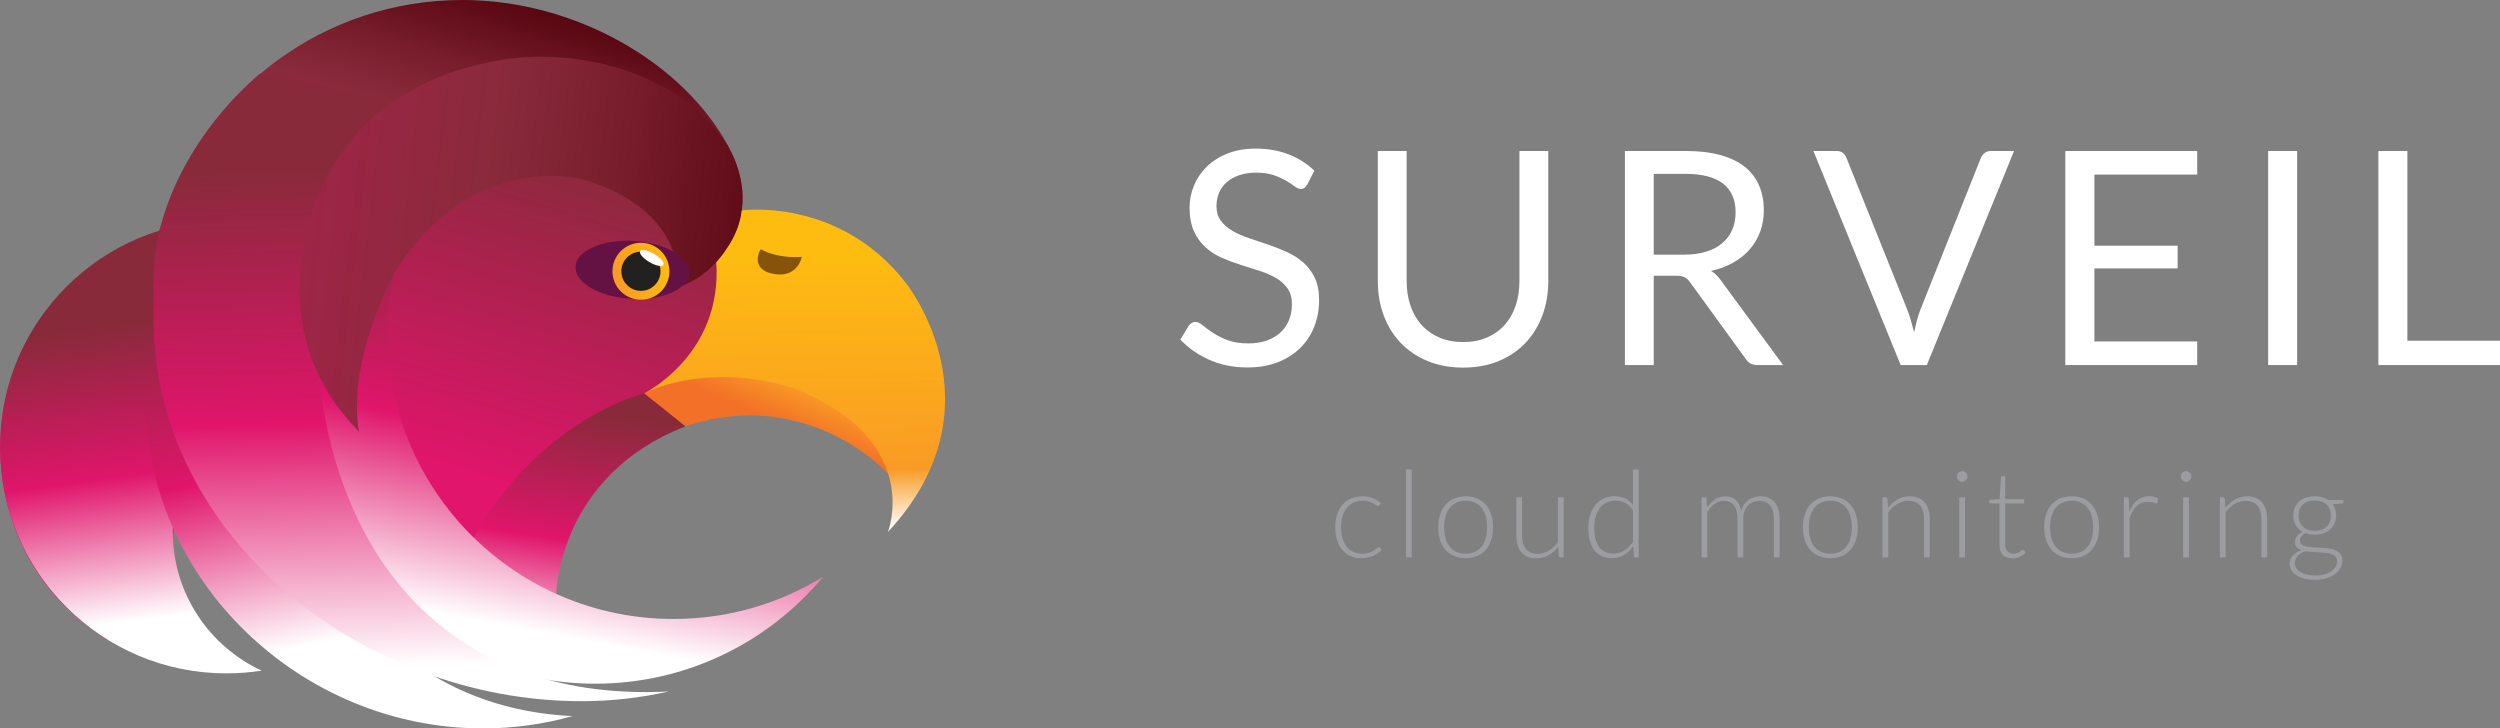 <?xml version="1.0" encoding="utf-8"?>
<!-- Generator: Adobe Illustrator 16.0.4, SVG Export Plug-In . SVG Version: 6.00 Build 0)  -->
<!DOCTYPE svg PUBLIC "-//W3C//DTD SVG 1.1//EN" "http://www.w3.org/Graphics/SVG/1.1/DTD/svg11.dtd">
<svg version="1.1" xmlns="http://www.w3.org/2000/svg" xmlns:xlink="http://www.w3.org/1999/xlink" x="0px" y="0px"
	 width="693.566px" height="202.082px" viewBox="0 0 693.566 202.082" enable-background="new 0 0 693.566 202.082"
	 xml:space="preserve">
<rect x="0" y="0" width="693.566" height="202.082" fill="#808080" stroke="none"/>
<g id="Calque_2" display="none">
	
		<rect x="-1282.255" y="-670.907" display="inline" fill="#232020" stroke="#000000" stroke-width="0.232" stroke-miterlimit="10" width="2263.846" height="1579.096"/>
</g>
<g id="Calque_1">
	<g>
		<g>
			<g>
				<path fill="#FFFFFF" d="M362.683,51.171c-0.249,0.415-0.512,0.726-0.788,0.933c-0.276,0.207-0.636,0.311-1.077,0.311
					c-0.47,0-1.016-0.234-1.637-0.704s-1.409-0.987-2.362-1.554s-2.1-1.084-3.44-1.555c-1.34-0.47-2.963-0.705-4.87-0.705
					c-1.796,0-3.385,0.242-4.766,0.726c-1.382,0.483-2.535,1.14-3.46,1.969c-0.926,0.829-1.624,1.803-2.093,2.922
					c-0.47,1.118-0.705,2.327-0.705,3.626c0,1.658,0.407,3.033,1.223,4.124c0.814,1.092,1.892,2.024,3.232,2.798
					c1.34,0.773,2.86,1.443,4.559,2.01s3.439,1.154,5.222,1.762s3.523,1.291,5.222,2.051s3.218,1.72,4.559,2.881
					c1.34,1.16,2.417,2.583,3.232,4.268c0.815,1.686,1.223,3.758,1.223,6.217c0,2.598-0.442,5.035-1.326,7.314
					c-0.884,2.28-2.176,4.263-3.875,5.947c-1.699,1.686-3.786,3.012-6.258,3.979c-2.473,0.967-5.284,1.451-8.434,1.451
					c-3.84,0-7.342-0.697-10.506-2.093c-3.164-1.396-5.864-3.28-8.102-5.657l2.321-3.812c0.221-0.305,0.49-0.56,0.808-0.768
					c0.317-0.207,0.669-0.311,1.057-0.311c0.581,0,1.244,0.311,1.989,0.933c0.746,0.622,1.679,1.306,2.798,2.052
					c1.119,0.746,2.472,1.43,4.062,2.051c1.588,0.622,3.529,0.934,5.823,0.934c1.906,0,3.605-0.263,5.098-0.788
					c1.492-0.524,2.756-1.265,3.792-2.218s1.83-2.092,2.383-3.418c0.552-1.326,0.829-2.805,0.829-4.436
					c0-1.795-0.408-3.266-1.223-4.413c-0.815-1.146-1.886-2.106-3.212-2.88s-2.839-1.43-4.538-1.969s-3.44-1.092-5.222-1.658
					c-1.782-0.566-3.522-1.223-5.222-1.969s-3.212-1.713-4.538-2.9s-2.397-2.674-3.212-4.455c-0.815-1.783-1.223-3.985-1.223-6.611
					c0-2.099,0.407-4.129,1.223-6.092c0.814-1.961,1.996-3.702,3.543-5.222c1.547-1.519,3.46-2.735,5.74-3.647
					c2.28-0.912,4.897-1.367,7.854-1.367c3.315,0,6.341,0.525,9.076,1.574c2.735,1.051,5.125,2.57,7.169,4.559L362.683,51.171z"/>
				<path fill="#FFFFFF" d="M405.908,94.895c2.458,0,4.655-0.415,6.589-1.244c1.934-0.828,3.571-1.988,4.911-3.48
					s2.362-3.274,3.067-5.347c0.704-2.072,1.057-4.352,1.057-6.839V41.888h7.999v36.097c0,3.427-0.546,6.604-1.638,9.533
					c-1.092,2.928-2.652,5.463-4.683,7.604c-2.031,2.142-4.511,3.819-7.439,5.035s-6.217,1.823-9.863,1.823
					c-3.647,0-6.936-0.607-9.864-1.823c-2.929-1.216-5.416-2.894-7.46-5.035c-2.045-2.142-3.612-4.677-4.704-7.604
					c-1.092-2.929-1.637-6.106-1.637-9.533V41.888h7.999v36.056c0,2.486,0.353,4.766,1.057,6.838s1.726,3.855,3.067,5.347
					c1.34,1.492,2.984,2.659,4.932,3.502S403.449,94.895,405.908,94.895z"/>
				<path fill="#FFFFFF" d="M458.79,76.493v24.783h-7.999V41.888h16.785c3.757,0,7.004,0.38,9.739,1.14s4.994,1.858,6.775,3.295
					c1.782,1.437,3.102,3.17,3.958,5.201s1.285,4.303,1.285,6.817c0,2.101-0.332,4.062-0.995,5.885s-1.623,3.46-2.88,4.911
					c-1.258,1.451-2.791,2.688-4.601,3.709c-1.81,1.023-3.861,1.797-6.154,2.321c0.995,0.58,1.879,1.423,2.652,2.528l17.323,23.581
					h-7.128c-1.465,0-2.542-0.565-3.232-1.699l-15.417-21.22c-0.471-0.662-0.981-1.139-1.533-1.43
					c-0.554-0.289-1.382-0.435-2.487-0.435H458.79z M458.79,70.649h8.413c2.348,0,4.414-0.282,6.195-0.85
					c1.782-0.565,3.274-1.368,4.477-2.403c1.201-1.037,2.106-2.272,2.714-3.709c0.607-1.438,0.912-3.025,0.912-4.767
					c0-3.536-1.167-6.202-3.502-7.999c-2.335-1.795-5.81-2.693-10.423-2.693h-8.786V70.649z"/>
				<path fill="#FFFFFF" d="M503.093,41.888h6.424c0.719,0,1.299,0.18,1.741,0.538c0.441,0.359,0.772,0.816,0.994,1.368
					l16.785,41.899c0.387,0.939,0.738,1.963,1.057,3.066c0.317,1.105,0.628,2.253,0.933,3.44c0.248-1.188,0.518-2.335,0.808-3.44
					c0.29-1.104,0.628-2.127,1.016-3.066l16.702-41.899c0.192-0.47,0.524-0.905,0.994-1.306s1.05-0.601,1.741-0.601h6.465
					l-24.203,59.389h-7.253L503.093,41.888z"/>
				<path fill="#FFFFFF" d="M609.562,41.888v6.548h-28.514v19.728h23.084v6.3h-23.084v20.266h28.514v6.548h-36.595V41.888H609.562z"
					/>
				<path fill="#FFFFFF" d="M637.286,101.276h-8.04V41.888h8.04V101.276z"/>
				<path fill="#FFFFFF" d="M667.871,94.521h25.695v6.755h-33.735V41.888h8.04V94.521z"/>
			</g>
			<g>
				<g>
					<path fill="#9B9DA0" d="M382.649,140.18c-0.056,0.057-0.109,0.104-0.159,0.143s-0.121,0.059-0.21,0.059
						c-0.112,0-0.266-0.075-0.461-0.227c-0.196-0.15-0.456-0.315-0.78-0.494c-0.325-0.179-0.729-0.344-1.216-0.494
						c-0.486-0.151-1.076-0.227-1.77-0.227c-0.961,0-1.814,0.17-2.557,0.512c-0.744,0.34-1.37,0.83-1.878,1.467
						s-0.897,1.408-1.166,2.314c-0.268,0.905-0.402,1.923-0.402,3.052c0,1.174,0.137,2.214,0.411,3.119s0.663,1.669,1.166,2.289
						c0.503,0.62,1.112,1.093,1.828,1.417c0.715,0.324,1.509,0.486,2.381,0.486c0.805,0,1.479-0.095,2.021-0.285
						c0.542-0.189,0.99-0.396,1.342-0.62s0.631-0.431,0.838-0.62c0.207-0.19,0.372-0.285,0.495-0.285
						c0.145,0,0.257,0.056,0.335,0.168l0.436,0.536c-0.257,0.335-0.581,0.648-0.973,0.938c-0.391,0.291-0.833,0.543-1.325,0.756
						c-0.492,0.212-1.026,0.377-1.602,0.494s-1.177,0.176-1.803,0.176c-1.062,0-2.032-0.192-2.91-0.578
						c-0.878-0.386-1.632-0.945-2.264-1.678c-0.632-0.731-1.124-1.629-1.476-2.691c-0.352-1.062-0.528-2.27-0.528-3.622
						c0-1.274,0.168-2.437,0.503-3.488c0.335-1.051,0.824-1.956,1.467-2.717c0.643-0.76,1.431-1.35,2.365-1.769
						c0.933-0.42,2.004-0.629,3.211-0.629c1.084,0,2.048,0.173,2.893,0.52s1.579,0.816,2.206,1.408L382.649,140.18z"/>
					<path fill="#9B9DA0" d="M391.671,130.235v24.4h-1.593v-24.4H391.671z"/>
					<path fill="#9B9DA0" d="M406.613,137.682c1.195,0,2.267,0.203,3.211,0.611s1.741,0.987,2.39,1.736s1.144,1.651,1.484,2.708
						s0.512,2.239,0.512,3.547s-0.171,2.487-0.512,3.538s-0.836,1.951-1.484,2.701c-0.648,0.748-1.445,1.324-2.39,1.727
						s-2.016,0.604-3.211,0.604c-1.197,0-2.267-0.201-3.211-0.604c-0.945-0.402-1.744-0.979-2.398-1.727
						c-0.654-0.75-1.151-1.65-1.492-2.701c-0.341-1.051-0.512-2.23-0.512-3.538s0.17-2.49,0.512-3.547
						c0.341-1.057,0.838-1.959,1.492-2.708c0.654-0.749,1.453-1.328,2.398-1.736C404.346,137.885,405.417,137.682,406.613,137.682z
						 M406.613,153.596c0.995,0,1.863-0.17,2.607-0.512c0.743-0.34,1.364-0.83,1.861-1.467s0.869-1.406,1.115-2.307
						c0.246-0.898,0.369-1.908,0.369-3.026c0-1.106-0.123-2.112-0.369-3.019s-0.618-1.68-1.115-2.322s-1.118-1.138-1.861-1.484
						c-0.744-0.347-1.613-0.52-2.607-0.52c-0.995,0-1.865,0.173-2.608,0.52c-0.744,0.347-1.364,0.842-1.861,1.484
						c-0.498,0.643-0.872,1.416-1.124,2.322c-0.252,0.906-0.377,1.912-0.377,3.019c0,1.118,0.125,2.128,0.377,3.026
						c0.251,0.9,0.626,1.67,1.124,2.307c0.497,0.637,1.118,1.127,1.861,1.467C404.749,153.426,405.618,153.596,406.613,153.596z"/>
					<path fill="#9B9DA0" d="M422.259,137.949v10.666c0,1.565,0.358,2.793,1.077,3.682c0.718,0.889,1.812,1.332,3.28,1.332
						c1.089,0,2.104-0.275,3.046-0.83c0.942-0.553,1.789-1.321,2.541-2.305v-12.545h1.593v16.687h-0.878
						c-0.309,0-0.469-0.146-0.479-0.437l-0.152-2.481c-0.772,0.962-1.665,1.733-2.679,2.314c-1.013,0.581-2.141,0.872-3.384,0.872
						c-0.929,0-1.74-0.146-2.435-0.436c-0.694-0.291-1.271-0.711-1.729-1.258c-0.46-0.549-0.807-1.208-1.041-1.979
						c-0.235-0.771-0.354-1.644-0.354-2.616v-10.666H422.259z"/>
					<path fill="#9B9DA0" d="M453.746,154.636c-0.275,0-0.436-0.146-0.479-0.437l-0.169-2.633c-0.739,1.007-1.604,1.807-2.595,2.398
						c-0.99,0.593-2.102,0.889-3.333,0.889c-2.048,0-3.646-0.709-4.794-2.129s-1.721-3.551-1.721-6.391
						c0-1.218,0.159-2.355,0.479-3.412s0.789-1.973,1.41-2.75c0.622-0.777,1.383-1.389,2.284-1.836s1.939-0.672,3.115-0.672
						c1.13,0,2.109,0.21,2.938,0.629c0.828,0.42,1.545,1.031,2.149,1.837v-9.895h1.593v24.4H453.746z M447.623,153.562
						c1.108,0,2.11-0.285,3.007-0.855c0.896-0.57,1.696-1.363,2.401-2.381v-8.805c-0.649-0.95-1.363-1.621-2.142-2.012
						c-0.778-0.392-1.66-0.588-2.646-0.588s-1.848,0.18-2.586,0.537c-0.739,0.357-1.358,0.863-1.856,1.518s-0.873,1.437-1.125,2.348
						c-0.253,0.912-0.378,1.914-0.378,3.01c0,2.482,0.459,4.309,1.377,5.477S445.909,153.562,447.623,153.562z"/>
					<path fill="#9B9DA0" d="M472.064,154.636v-16.687h0.872c0.291,0,0.458,0.141,0.503,0.42l0.151,2.414
						c0.324-0.458,0.671-0.877,1.04-1.258c0.368-0.379,0.763-0.707,1.182-0.98c0.42-0.273,0.866-0.486,1.342-0.637
						c0.476-0.151,0.976-0.227,1.501-0.227c1.219,0,2.191,0.354,2.918,1.064s1.219,1.697,1.476,2.96
						c0.201-0.692,0.482-1.292,0.846-1.794c0.362-0.504,0.778-0.92,1.247-1.25s0.979-0.576,1.532-0.738s1.119-0.242,1.699-0.242
						c0.826,0,1.568,0.137,2.228,0.41c0.658,0.274,1.219,0.68,1.683,1.217c0.463,0.536,0.817,1.195,1.063,1.979
						c0.245,0.782,0.368,1.677,0.368,2.684v10.665h-1.593v-10.665c0-1.633-0.353-2.877-1.057-3.732
						c-0.705-0.855-1.711-1.283-3.019-1.283c-0.582,0-1.138,0.107-1.669,0.319s-1.001,0.528-1.409,0.947s-0.731,0.942-0.973,1.568
						c-0.24,0.626-0.36,1.353-0.36,2.181v10.665h-1.593v-10.665c0-1.621-0.324-2.863-0.973-3.724s-1.594-1.292-2.834-1.292
						c-0.906,0-1.744,0.271-2.516,0.814c-0.771,0.542-1.459,1.294-2.062,2.256v12.61H472.064z"/>
					<path fill="#9B9DA0" d="M507.784,137.682c1.196,0,2.267,0.203,3.212,0.611c0.944,0.408,1.741,0.987,2.39,1.736
						s1.143,1.651,1.483,2.708c0.342,1.057,0.512,2.239,0.512,3.547s-0.17,2.487-0.512,3.538c-0.341,1.051-0.835,1.951-1.483,2.701
						c-0.648,0.748-1.445,1.324-2.39,1.727c-0.945,0.402-2.016,0.604-3.212,0.604s-2.267-0.201-3.211-0.604
						c-0.945-0.402-1.744-0.979-2.398-1.727c-0.654-0.75-1.151-1.65-1.492-2.701c-0.342-1.051-0.512-2.23-0.512-3.538
						s0.17-2.49,0.512-3.547c0.341-1.057,0.838-1.959,1.492-2.708s1.453-1.328,2.398-1.736
						C505.518,137.885,506.588,137.682,507.784,137.682z M507.784,153.596c0.995,0,1.864-0.17,2.607-0.512
						c0.744-0.34,1.364-0.83,1.862-1.467c0.497-0.637,0.869-1.406,1.115-2.307c0.245-0.898,0.368-1.908,0.368-3.026
						c0-1.106-0.123-2.112-0.368-3.019c-0.246-0.906-0.618-1.68-1.115-2.322c-0.498-0.643-1.118-1.138-1.862-1.484
						c-0.743-0.347-1.612-0.52-2.607-0.52s-1.864,0.173-2.607,0.52c-0.744,0.347-1.364,0.842-1.861,1.484
						c-0.498,0.643-0.872,1.416-1.124,2.322s-0.377,1.912-0.377,3.019c0,1.118,0.125,2.128,0.377,3.026
						c0.252,0.9,0.626,1.67,1.124,2.307c0.497,0.637,1.117,1.127,1.861,1.467C505.92,153.426,506.789,153.596,507.784,153.596z"/>
					<path fill="#9B9DA0" d="M522.257,154.636v-16.687h0.872c0.29,0,0.458,0.141,0.503,0.42l0.15,2.516
						c0.761-0.962,1.646-1.736,2.658-2.323s2.139-0.88,3.38-0.88c0.916,0,1.724,0.145,2.423,0.436
						c0.698,0.291,1.277,0.71,1.735,1.258c0.459,0.548,0.806,1.207,1.04,1.979s0.353,1.645,0.353,2.617v10.665h-1.594v-10.665
						c0-1.566-0.357-2.793-1.073-3.682s-1.811-1.334-3.287-1.334c-1.096,0-2.112,0.283-3.052,0.848s-1.777,1.339-2.516,2.322v12.511
						H522.257z"/>
					<path fill="#9B9DA0" d="M545.852,132.197c0,0.201-0.042,0.389-0.126,0.562c-0.084,0.173-0.193,0.326-0.327,0.461
						c-0.134,0.134-0.291,0.24-0.47,0.318s-0.369,0.117-0.57,0.117s-0.392-0.039-0.57-0.117s-0.335-0.185-0.469-0.318
						c-0.135-0.135-0.241-0.288-0.319-0.461c-0.078-0.174-0.117-0.361-0.117-0.562s0.039-0.395,0.117-0.578
						c0.078-0.185,0.185-0.344,0.319-0.479c0.134-0.134,0.29-0.24,0.469-0.318s0.369-0.117,0.57-0.117s0.392,0.039,0.57,0.117
						s0.336,0.185,0.47,0.318c0.134,0.135,0.243,0.294,0.327,0.479C545.81,131.803,545.852,131.996,545.852,132.197z
						 M545.146,137.949v16.687h-1.593v-16.687H545.146z"/>
					<path fill="#9B9DA0" d="M558.277,154.904c-1.129,0-2.007-0.312-2.633-0.939c-0.626-0.626-0.938-1.594-0.938-2.901V139.66
						h-2.398c-0.123,0-0.224-0.033-0.302-0.101s-0.117-0.162-0.117-0.285v-0.62l2.851-0.201l0.398-5.971
						c0.011-0.101,0.053-0.189,0.124-0.268c0.072-0.078,0.169-0.118,0.291-0.118h0.746v6.372h5.249v1.191h-5.249v11.32
						c0,0.458,0.059,0.852,0.176,1.182c0.118,0.33,0.279,0.602,0.486,0.813s0.45,0.368,0.729,0.47
						c0.279,0.101,0.582,0.15,0.906,0.15c0.402,0,0.749-0.059,1.039-0.176c0.291-0.117,0.543-0.246,0.755-0.386
						c0.213-0.14,0.386-0.269,0.521-0.386c0.134-0.117,0.24-0.176,0.318-0.176c0.089,0,0.179,0.056,0.269,0.168l0.436,0.703
						c-0.425,0.471-0.964,0.848-1.618,1.133S558.982,154.904,558.277,154.904z"/>
					<path fill="#9B9DA0" d="M574.729,137.682c1.196,0,2.267,0.203,3.212,0.611c0.944,0.408,1.741,0.987,2.39,1.736
						s1.143,1.651,1.483,2.708c0.342,1.057,0.512,2.239,0.512,3.547s-0.17,2.487-0.512,3.538c-0.341,1.051-0.835,1.951-1.483,2.701
						c-0.648,0.748-1.445,1.324-2.39,1.727c-0.945,0.402-2.016,0.604-3.212,0.604s-2.267-0.201-3.211-0.604
						c-0.945-0.402-1.744-0.979-2.398-1.727c-0.654-0.75-1.151-1.65-1.492-2.701c-0.342-1.051-0.512-2.23-0.512-3.538
						s0.17-2.49,0.512-3.547c0.341-1.057,0.838-1.959,1.492-2.708s1.453-1.328,2.398-1.736
						C572.462,137.885,573.532,137.682,574.729,137.682z M574.729,153.596c0.995,0,1.864-0.17,2.607-0.512
						c0.744-0.34,1.364-0.83,1.862-1.467c0.497-0.637,0.869-1.406,1.115-2.307c0.245-0.898,0.368-1.908,0.368-3.026
						c0-1.106-0.123-2.112-0.368-3.019c-0.246-0.906-0.618-1.68-1.115-2.322c-0.498-0.643-1.118-1.138-1.862-1.484
						c-0.743-0.347-1.612-0.52-2.607-0.52s-1.864,0.173-2.607,0.52c-0.744,0.347-1.364,0.842-1.861,1.484
						c-0.498,0.643-0.872,1.416-1.124,2.322s-0.377,1.912-0.377,3.019c0,1.118,0.125,2.128,0.377,3.026
						c0.252,0.9,0.626,1.67,1.124,2.307c0.497,0.637,1.117,1.127,1.861,1.467C572.864,153.426,573.733,153.596,574.729,153.596z"/>
					<path fill="#9B9DA0" d="M589.201,154.636v-16.687h0.838c0.19,0,0.327,0.039,0.411,0.117c0.084,0.079,0.131,0.213,0.143,0.402
						l0.134,3.522c0.537-1.353,1.252-2.412,2.146-3.179c0.895-0.766,1.996-1.148,3.304-1.148c0.504,0,0.968,0.054,1.393,0.16
						c0.425,0.105,0.827,0.26,1.207,0.461l-0.218,1.106c-0.033,0.179-0.146,0.269-0.335,0.269c-0.067,0-0.163-0.022-0.285-0.067
						c-0.124-0.044-0.277-0.095-0.462-0.151c-0.185-0.055-0.41-0.105-0.679-0.15s-0.576-0.066-0.923-0.066
						c-1.263,0-2.3,0.391-3.11,1.174c-0.811,0.782-1.468,1.911-1.971,3.387v10.851H589.201z"/>
					<path fill="#9B9DA0" d="M607.966,132.197c0,0.201-0.042,0.389-0.126,0.562c-0.083,0.173-0.192,0.326-0.326,0.461
						c-0.135,0.134-0.291,0.24-0.47,0.318c-0.18,0.078-0.369,0.117-0.57,0.117s-0.392-0.039-0.57-0.117s-0.336-0.185-0.47-0.318
						c-0.134-0.135-0.24-0.288-0.318-0.461c-0.078-0.174-0.117-0.361-0.117-0.562s0.039-0.395,0.117-0.578
						c0.078-0.185,0.185-0.344,0.318-0.479c0.134-0.134,0.291-0.24,0.47-0.318s0.369-0.117,0.57-0.117s0.391,0.039,0.57,0.117
						c0.179,0.078,0.335,0.185,0.47,0.318c0.134,0.135,0.243,0.294,0.326,0.479C607.924,131.803,607.966,131.996,607.966,132.197z
						 M607.262,137.949v16.687h-1.593v-16.687H607.262z"/>
					<path fill="#9B9DA0" d="M615.848,154.636v-16.687h0.872c0.29,0,0.458,0.141,0.503,0.42l0.15,2.516
						c0.761-0.962,1.646-1.736,2.658-2.323s2.139-0.88,3.38-0.88c0.916,0,1.724,0.145,2.423,0.436
						c0.698,0.291,1.277,0.71,1.735,1.258c0.459,0.548,0.806,1.207,1.04,1.979s0.353,1.645,0.353,2.617v10.665h-1.594v-10.665
						c0-1.566-0.357-2.793-1.073-3.682s-1.811-1.334-3.287-1.334c-1.096,0-2.112,0.283-3.052,0.848s-1.777,1.339-2.516,2.322v12.511
						H615.848z"/>
					<path fill="#9B9DA0" d="M642.176,137.664c0.727,0,1.4,0.09,2.021,0.269c0.62,0.179,1.176,0.431,1.668,0.755h4.276v0.553
						c0,0.28-0.156,0.432-0.47,0.453l-2.532,0.185c0.313,0.425,0.554,0.903,0.722,1.435s0.251,1.098,0.251,1.701
						c0,0.805-0.146,1.535-0.436,2.189c-0.291,0.653-0.696,1.213-1.216,1.676c-0.52,0.465-1.144,0.825-1.87,1.082
						c-0.727,0.258-1.531,0.387-2.415,0.387c-0.961,0-1.833-0.146-2.616-0.437c-0.469,0.269-0.838,0.587-1.106,0.956
						s-0.402,0.727-0.402,1.072c0,0.481,0.168,0.851,0.503,1.107c0.335,0.258,0.78,0.444,1.333,0.562
						c0.554,0.117,1.186,0.192,1.896,0.226c0.71,0.034,1.431,0.07,2.163,0.109s1.453,0.108,2.163,0.21
						c0.71,0.1,1.342,0.276,1.896,0.527c0.553,0.252,0.998,0.604,1.333,1.057s0.503,1.054,0.503,1.803
						c0,0.693-0.173,1.359-0.52,1.996s-0.847,1.201-1.501,1.693s-1.445,0.887-2.373,1.183s-1.968,0.444-3.119,0.444
						c-1.174,0-2.203-0.12-3.086-0.36c-0.883-0.241-1.624-0.565-2.222-0.973c-0.599-0.408-1.049-0.881-1.351-1.417
						c-0.302-0.537-0.452-1.107-0.452-1.711c0-0.883,0.29-1.644,0.872-2.281c0.581-0.637,1.38-1.129,2.397-1.475
						c-0.559-0.19-1.003-0.465-1.333-0.822s-0.494-0.855-0.494-1.492c0-0.235,0.044-0.48,0.134-0.738
						c0.089-0.257,0.224-0.512,0.402-0.764c0.179-0.251,0.395-0.488,0.646-0.712c0.252-0.224,0.545-0.425,0.881-0.604
						c-0.794-0.457-1.412-1.066-1.854-1.827s-0.662-1.649-0.662-2.667c0-0.805,0.143-1.534,0.428-2.188
						c0.285-0.654,0.688-1.217,1.207-1.686c0.521-0.471,1.149-0.833,1.887-1.09C640.466,137.793,641.281,137.664,642.176,137.664z
						 M648.364,155.76c0-0.525-0.137-0.947-0.411-1.267c-0.273-0.318-0.64-0.567-1.099-0.746c-0.458-0.179-0.986-0.305-1.584-0.378
						c-0.599-0.072-1.225-0.125-1.879-0.158c-0.653-0.034-1.311-0.068-1.97-0.102c-0.66-0.033-1.275-0.1-1.845-0.201
						c-0.426,0.168-0.819,0.361-1.183,0.578c-0.363,0.219-0.674,0.465-0.931,0.738c-0.258,0.274-0.459,0.576-0.604,0.906
						c-0.146,0.329-0.219,0.689-0.219,1.081c0,0.492,0.126,0.948,0.378,1.367c0.251,0.419,0.62,0.782,1.106,1.09
						s1.082,0.55,1.786,0.729c0.704,0.179,1.515,0.269,2.432,0.269c0.85,0,1.641-0.095,2.373-0.285s1.369-0.458,1.912-0.806
						c0.542-0.346,0.967-0.76,1.274-1.24C648.21,156.855,648.364,156.33,648.364,155.76z M642.176,147.257
						c0.716,0,1.353-0.103,1.912-0.31c0.559-0.207,1.028-0.495,1.408-0.864c0.381-0.369,0.668-0.811,0.864-1.325
						c0.195-0.514,0.293-1.084,0.293-1.71s-0.101-1.199-0.302-1.72c-0.201-0.52-0.494-0.964-0.88-1.332
						c-0.386-0.369-0.855-0.654-1.409-0.855c-0.553-0.201-1.182-0.303-1.887-0.303c-0.704,0-1.336,0.102-1.895,0.303
						c-0.56,0.201-1.031,0.486-1.417,0.855c-0.386,0.368-0.68,0.812-0.881,1.332c-0.201,0.521-0.302,1.094-0.302,1.72
						s0.101,1.196,0.302,1.71c0.201,0.515,0.495,0.956,0.881,1.325s0.857,0.657,1.417,0.864
						C640.84,147.154,641.472,147.257,642.176,147.257z"/>
				</g>
			</g>
		</g>
		<g>
			<linearGradient id="SVGID_1_" gradientUnits="userSpaceOnUse" x1="139.931" y1="-8.542" x2="100.168" y2="121.801">
				<stop  offset="0.012" style="stop-color:#4F0009"/>
				<stop  offset="0.013" style="stop-color:#4F0009"/>
				<stop  offset="0.217" style="stop-color:#791E2D"/>
				<stop  offset="0.322" style="stop-color:#892A3B"/>
				<stop  offset="1" style="stop-color:#E0156B"/>
			</linearGradient>
			<path fill="url(#SVGID_1_)" d="M70.846,185.176c-13.428-5.327-22.92-18.434-22.92-33.756c0-2.558,0.264-5.055,0.768-7.463l0,0
				c13.812,34.095,152.65,26.522,136.863,28.062c-19.826,1.933-25.121-3.134-35.865-8.684c1.543-25.369,21.732-46.974,47.488-46.974
				c11.572,0,10.035-58.104,8.541-57.977c0.184-1.259,0.277-2.545,0.277-3.854c0-3.613-0.986-8.587-3.961-13.97
				C189.393,17.223,159.379,0,128.231,0C90.028,0,57.586,24.656,45.946,58.925l0,0c-0.834,2.364-1.795,4.695-2.426,7.146
				l-0.168,0.051c-25.027,7.784-43.2,31.129-43.2,58.72c0,33.956,27.528,61.482,61.485,61.482c3.43,0,6.793-0.279,10.07-0.82
				L70.846,185.176z"/>
			<linearGradient id="SVGID_2_" gradientUnits="userSpaceOnUse" x1="30.85" y1="90.583" x2="41.787" y2="171.703">
				<stop  offset="0" style="stop-color:#892A3B"/>
				<stop  offset="0.507" style="stop-color:#E0156B"/>
				<stop  offset="1" style="stop-color:#FFFFFF"/>
			</linearGradient>
			<path fill="url(#SVGID_2_)" d="M62.815,61.179c-34.691,0-62.814,28.124-62.814,62.815s28.123,62.814,62.814,62.814
				c3.33,0,6.6-0.26,9.789-0.758c-14.568-6.726-24.678-21.46-24.678-38.557c0-6.24,1.346-12.163,3.764-17.498"/>
			<linearGradient id="SVGID_3_" gradientUnits="userSpaceOnUse" x1="214.256" y1="116.365" x2="218.813" y2="105.883">
				<stop  offset="0" style="stop-color:#F37028"/>
				<stop  offset="1" style="stop-color:#F99B25"/>
			</linearGradient>
			<path fill="url(#SVGID_3_)" d="M190.143,118.292c34.18-11.436,56.275,13.19,56.275,13.19c2.871-13.29-3.6-15.15-22.74-23.051
				c-23.979-9.895-45.014,0.701-45.014,0.701"/>
			<path fill="none" stroke="#232020" stroke-width="0.911" stroke-miterlimit="10" d="M190.903,78.436"/>
			<linearGradient id="SVGID_4_" gradientUnits="userSpaceOnUse" x1="220.869" y1="147.101" x2="219.957" y2="70.539">
				<stop  offset="0" style="stop-color:#FFFFFF"/>
				<stop  offset="0.217" style="stop-color:#F99B25"/>
				<stop  offset="1" style="stop-color:#FEBC11"/>
			</linearGradient>
			<path fill="url(#SVGID_4_)" d="M246.331,147.583c0,0,9.943-25.125-25.342-39.582c0,0-21.266-8.346-42.324,1.132
				c0,0,21.816-10.599,20.049-36.482c0,0,6.791-7.39,6.855-14.266c0,0,27.088-3.873,45.686,20.051
				C251.254,78.436,278.858,112.611,246.331,147.583z"/>
			<linearGradient id="SVGID_5_" gradientUnits="userSpaceOnUse" x1="228.362" y1="159.185" x2="228.362" y2="159.185">
				<stop  offset="0" style="stop-color:#FFFFFF"/>
				<stop  offset="1" style="stop-color:#3EC8F5"/>
			</linearGradient>
			<path fill="url(#SVGID_5_)" d="M228.362,159.186"/>
			<path fill="#85540A" d="M211.057,69.139c0,0,4.102,2.598,11.393,2.143c0,0-1.049,5.693-7.43,4.779
				C208.641,75.15,210.131,70.417,211.057,69.139z"/>
			<linearGradient id="SVGID_6_" gradientUnits="userSpaceOnUse" x1="163.766" y1="114.272" x2="152.83" y2="184.749">
				<stop  offset="0" style="stop-color:#892A3B"/>
				<stop  offset="0.507" style="stop-color:#E0156B"/>
				<stop  offset="1" style="stop-color:#FFFFFF"/>
			</linearGradient>
			<path fill="url(#SVGID_6_)" d="M178.665,109.133c0,0-28.562,6.871-47.301,39.948l7.408,19.281h14.354l1.178-3.605
				c0,0,0.453-32.687,35.84-46.465L178.665,109.133z"/>
			<linearGradient id="SVGID_7_" gradientUnits="userSpaceOnUse" x1="83.302" y1="76.539" x2="102.895" y2="175.643">
				<stop  offset="0" style="stop-color:#892A3B"/>
				<stop  offset="0.507" style="stop-color:#E0156B"/>
				<stop  offset="1" style="stop-color:#FFFFFF"/>
			</linearGradient>
			<path fill="url(#SVGID_7_)" d="M40.399,110.795c0,50.416,43.16,91.287,93.576,91.287c8.613,0,16.945-1.194,24.844-3.422
				c-48.426-2.241-78.025-40.287-78.025-89.265"/>
			<linearGradient id="SVGID_8_" gradientUnits="userSpaceOnUse" x1="166.858" y1="69.543" x2="147.217" y2="175.056">
				<stop  offset="0" style="stop-color:#892A3B"/>
				<stop  offset="0.507" style="stop-color:#E0156B"/>
				<stop  offset="1" style="stop-color:#FFFFFF"/>
			</linearGradient>
			<path fill="url(#SVGID_8_)" d="M228.362,159.996c-15.084,18.134-37.818,29.678-63.246,29.678
				c-45.412,0-82.227-36.813-82.227-82.225c0-36.031,23.174-66.648,55.432-77.763c-18.725,14.507-30.779,37.211-30.779,62.729
				c0,43.798,35.506,79.305,79.303,79.305C202.067,171.721,216.286,167.431,228.362,159.996z"/>
			<linearGradient id="SVGID_9_" gradientUnits="userSpaceOnUse" x1="111.624" y1="46.651" x2="115.237" y2="184.526">
				<stop  offset="0" style="stop-color:#892A3B"/>
				<stop  offset="0.507" style="stop-color:#E0156B"/>
				<stop  offset="1" style="stop-color:#FFFFFF"/>
			</linearGradient>
			<path fill="url(#SVGID_9_)" d="M71.963,20.553C55.047,35.251,42.592,56.515,42.592,77.781v10.63
				c0,60.484,58.215,106.117,118.699,106.117c8.35,0,16.482-0.937,24.297-2.707c-2.109,0.122-4.236,0.185-6.375,0.185
				c-60.484,0-91.676-44.659-91.676-105.143c0-9.41,29.865-48.227,31.145-57.177"/>
			<linearGradient id="SVGID_10_" gradientUnits="userSpaceOnUse" x1="234.424" y1="80.493" x2="-76.004" y2="43.757">
				<stop  offset="0.012" style="stop-color:#4F0009"/>
				<stop  offset="0.013" style="stop-color:#4F0009"/>
				<stop  offset="0.217" style="stop-color:#791E2D"/>
				<stop  offset="0.322" style="stop-color:#892A3B"/>
				<stop  offset="1" style="stop-color:#E0156B"/>
			</linearGradient>
			<path fill="url(#SVGID_10_)" d="M187.735,79.732c0,0,4.359-20.143-25.029-29.719c0,0-31.566-9.77-53.496,26.148
				c0,0-12.969,23.309-9.627,43.662c-0.146-0.972-21.111-17.674-15.492-50.076c0,0,3.305-44.91,55.592-53.211
				c19.137-3.037,47.406,2.277,61.65,23.031c0,0,10.422,14.942,0.143,29.57l0,0C201.475,69.139,196.6,77.311,187.735,79.732z"/>
			
				<ellipse transform="matrix(0.998 0.06 -0.06 0.998 4.849 -10.463)" fill="#631243" cx="175.44" cy="74.961" rx="15.808" ry="8.04"/>
			
				<linearGradient id="SVGID_11_" gradientUnits="userSpaceOnUse" x1="-1327.887" y1="-1008.309" x2="-1312.082" y2="-1008.309" gradientTransform="matrix(0.982 -0.188 0.188 0.982 1664.003 817.067)">
				<stop  offset="0" style="stop-color:#F99B25"/>
				<stop  offset="1" style="stop-color:#FEBC11"/>
			</linearGradient>
			<circle fill="url(#SVGID_11_)" cx="177.811" cy="75.257" r="7.903"/>
			<circle fill="#232020" cx="177.811" cy="75.258" r="5.435"/>
			
				<ellipse transform="matrix(0.509 -0.861 0.861 0.509 27.155 190.793)" fill="#FFFFFF" cx="180.784" cy="71.599" rx="1.301" ry="3.767"/>
		</g>
	</g>
</g>
</svg>
